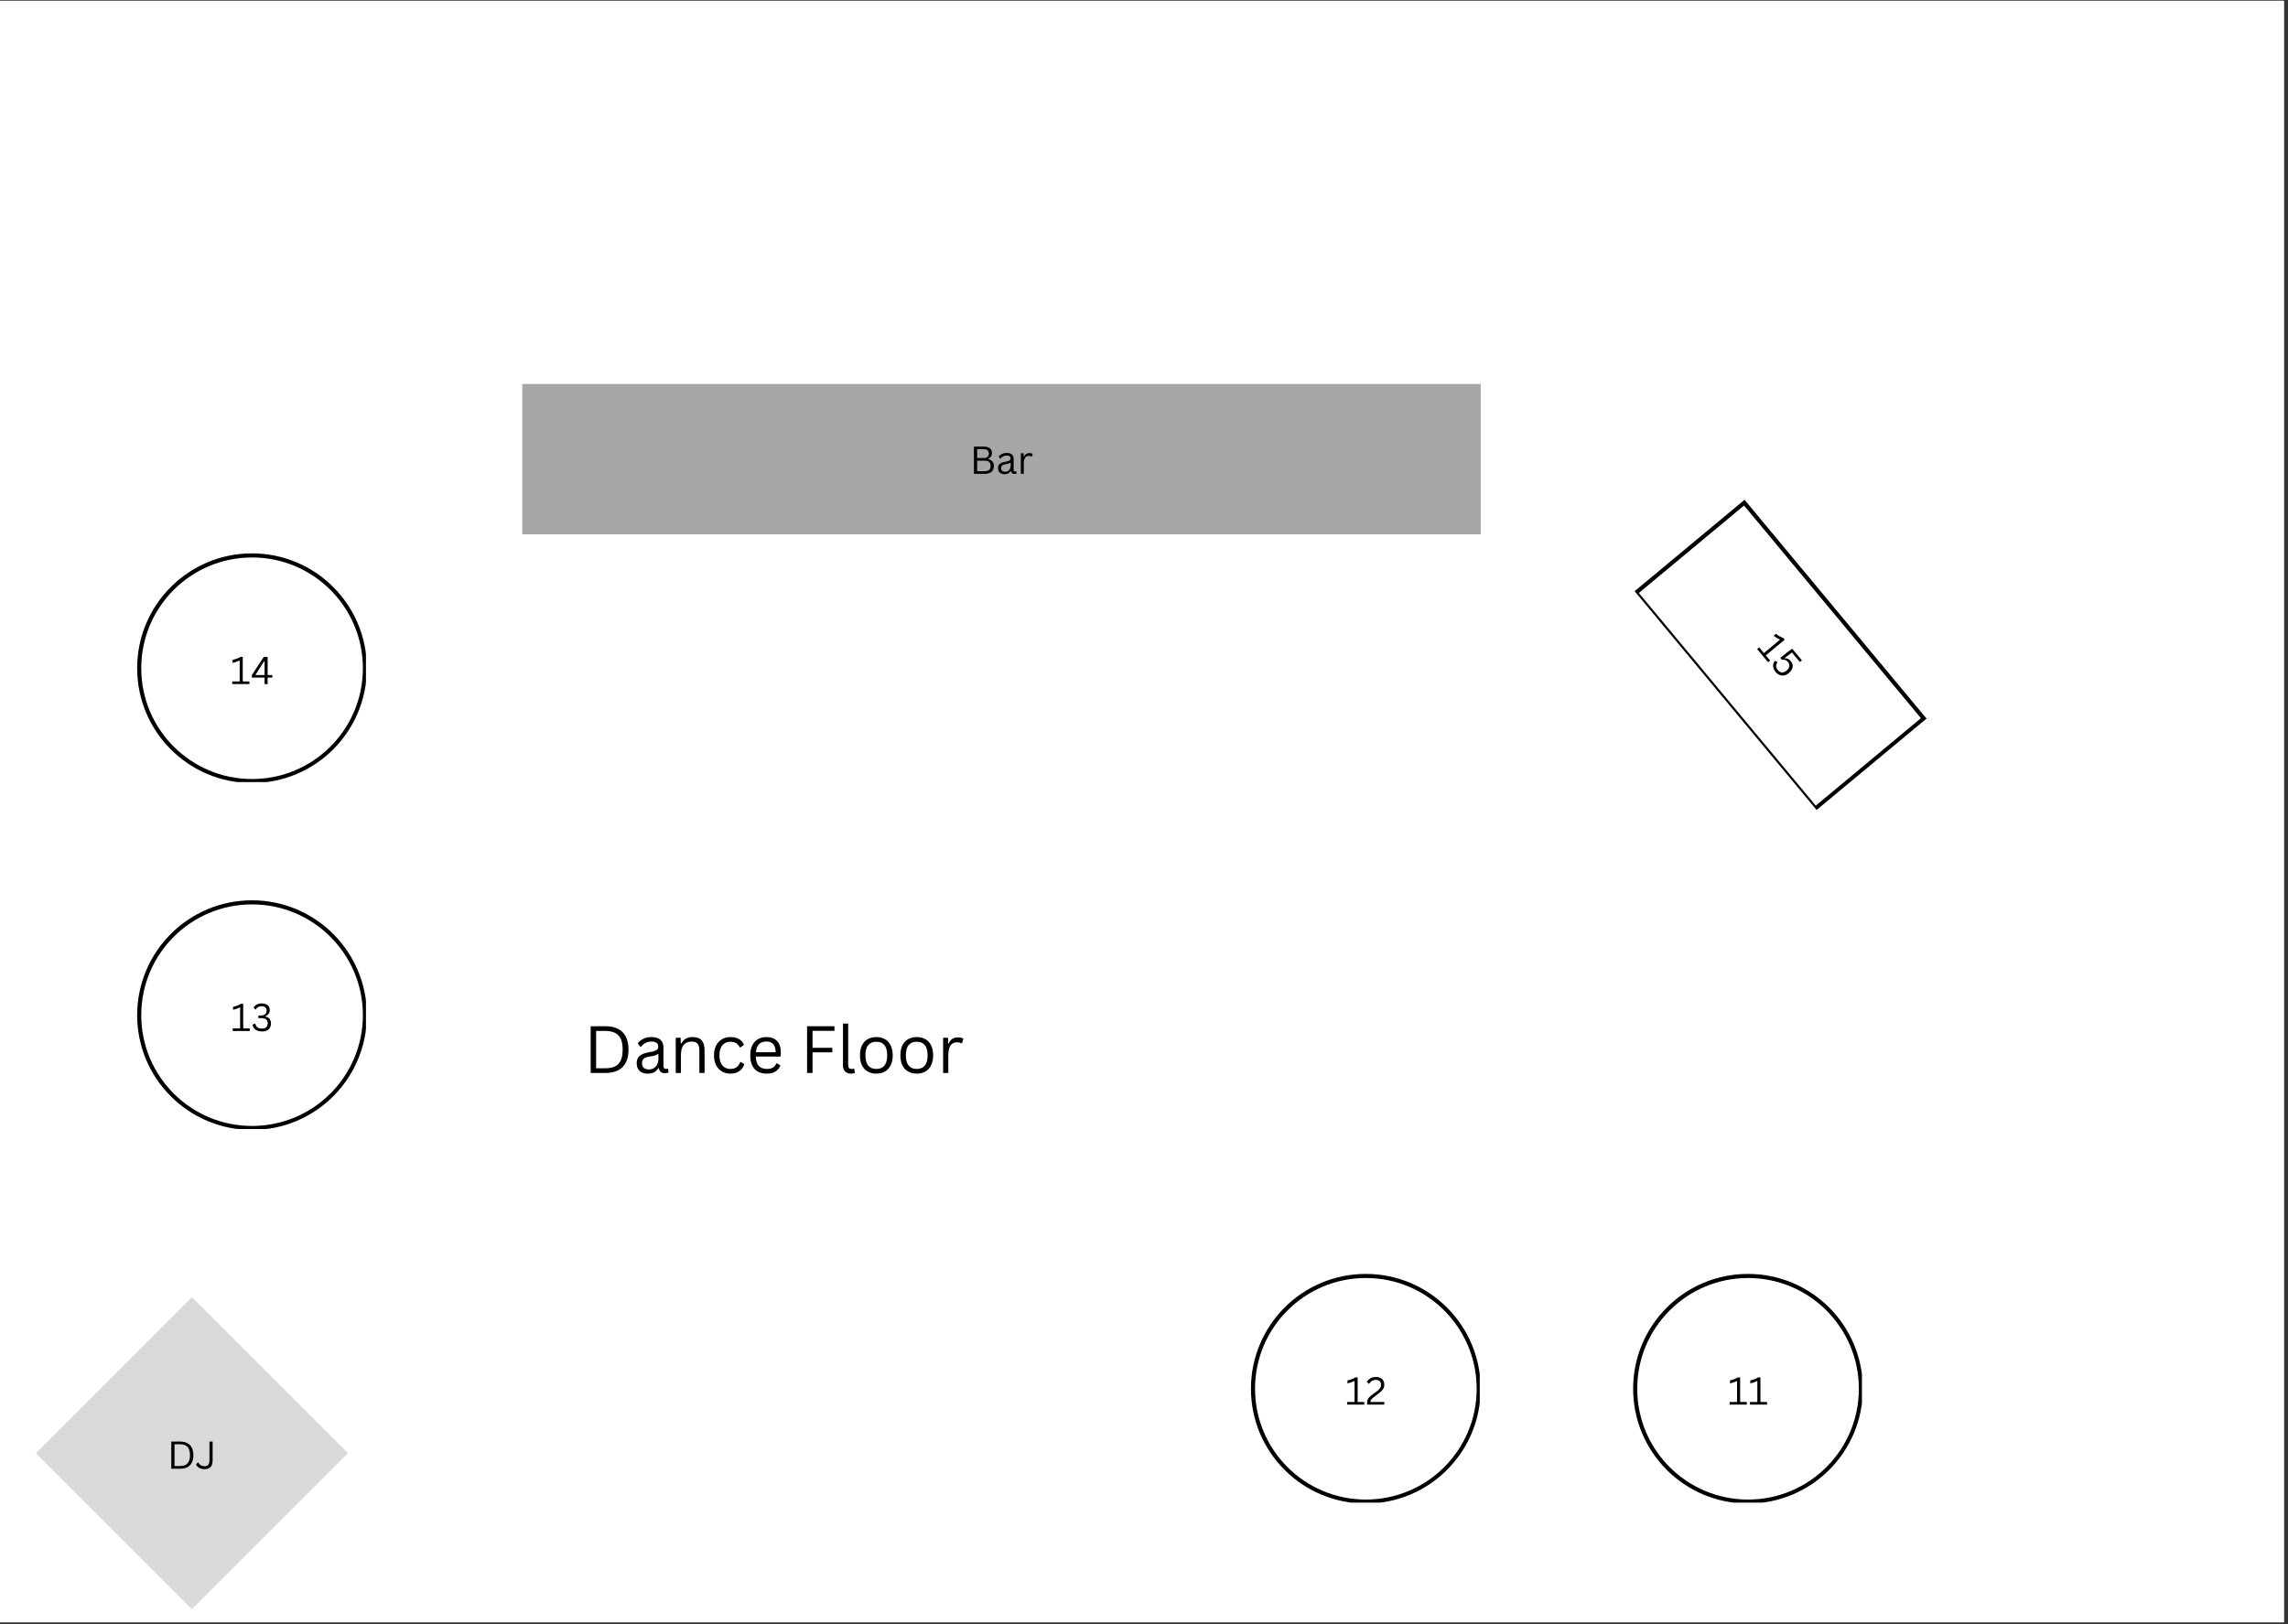 <svg xmlns="http://www.w3.org/2000/svg" xmlns:xlink="http://www.w3.org/1999/xlink" width="559" zoomAndPan="magnify" viewBox="0 0 419.25 297.75" height="397" preserveAspectRatio="xMidYMid meet" version="1.0"><rect x="0" y="0" width="419.25" height="297.75" fill="#333333" stroke="none"/><defs><g/><clipPath id="138555c45c"><path d="M 0 0.141 L 418.5 0.141 L 418.5 297.359 L 0 297.359 Z M 0 0.141 " clip-rule="nonzero"/></clipPath><clipPath id="269f0ec02c"><path d="M 229.223 233.5 L 271.148 233.5 L 271.148 275.422 L 229.223 275.422 Z M 229.223 233.5 " clip-rule="nonzero"/></clipPath><clipPath id="1936bde3fc"><path d="M 250.266 233.5 C 238.645 233.5 229.223 242.922 229.223 254.543 C 229.223 266.164 238.645 275.586 250.266 275.586 C 261.891 275.586 271.312 266.164 271.312 254.543 C 271.312 242.922 261.891 233.5 250.266 233.5 Z M 250.266 233.5 " clip-rule="nonzero"/></clipPath><clipPath id="3f537a15ba"><path d="M 95.707 70.375 L 271.324 70.375 L 271.324 97.938 L 95.707 97.938 Z M 95.707 70.375 " clip-rule="nonzero"/></clipPath><clipPath id="37adcd8971"><path d="M 0.707 0.375 L 176.324 0.375 L 176.324 27.938 L 0.707 27.938 Z M 0.707 0.375 " clip-rule="nonzero"/></clipPath><clipPath id="82d667013d"><rect x="0" width="177" y="0" height="28"/></clipPath><clipPath id="102b53f18d"><path d="M 299.254 233.5 L 341.18 233.5 L 341.18 275.422 L 299.254 275.422 Z M 299.254 233.5 " clip-rule="nonzero"/></clipPath><clipPath id="e72a295840"><path d="M 320.301 233.5 C 308.676 233.5 299.254 242.922 299.254 254.543 C 299.254 266.164 308.676 275.586 320.301 275.586 C 331.922 275.586 341.344 266.164 341.344 254.543 C 341.344 242.922 331.922 233.5 320.301 233.5 Z M 320.301 233.5 " clip-rule="nonzero"/></clipPath><clipPath id="f928ebd0b2"><path d="M 25.133 101.43 L 67.059 101.43 L 67.059 143.355 L 25.133 143.355 Z M 25.133 101.43 " clip-rule="nonzero"/></clipPath><clipPath id="c4d58ca503"><path d="M 46.176 101.43 C 34.555 101.43 25.133 110.852 25.133 122.473 C 25.133 134.098 34.555 143.52 46.176 143.52 C 57.801 143.52 67.223 134.098 67.223 122.473 C 67.223 110.852 57.801 101.43 46.176 101.43 Z M 46.176 101.43 " clip-rule="nonzero"/></clipPath><clipPath id="895ed69c3a"><path d="M 25.133 165.02 L 67.059 165.02 L 67.059 206.945 L 25.133 206.945 Z M 25.133 165.02 " clip-rule="nonzero"/></clipPath><clipPath id="4851928700"><path d="M 46.176 165.02 C 34.555 165.02 25.133 174.441 25.133 186.062 C 25.133 197.688 34.555 207.109 46.176 207.109 C 57.801 207.109 67.223 197.688 67.223 186.062 C 67.223 174.441 57.801 165.02 46.176 165.02 Z M 46.176 165.02 " clip-rule="nonzero"/></clipPath><clipPath id="15195e0468"><path d="M 6.574 237.762 L 63.758 237.762 L 63.758 294.949 L 6.574 294.949 Z M 6.574 237.762 " clip-rule="nonzero"/></clipPath><clipPath id="a03219751d"><path d="M 35.164 237.762 L 63.758 266.355 L 35.164 294.949 L 6.574 266.355 Z M 35.164 237.762 " clip-rule="nonzero"/></clipPath><clipPath id="2d9d8a6d12"><path d="M 0.574 0.762 L 57.758 0.762 L 57.758 57.949 L 0.574 57.949 Z M 0.574 0.762 " clip-rule="nonzero"/></clipPath><clipPath id="1ffa32c3f7"><path d="M 29.164 0.762 L 57.758 29.355 L 29.164 57.949 L 0.574 29.355 Z M 29.164 0.762 " clip-rule="nonzero"/></clipPath><clipPath id="5d5b30beb9"><rect x="0" width="58" y="0" height="58"/></clipPath><clipPath id="5e67f6d38d"><path d="M 299 91 L 354 91 L 354 149 L 299 149 Z M 299 91 " clip-rule="nonzero"/></clipPath><clipPath id="bf21b50aa3"><path d="M 319.664 91.602 L 353.176 131.895 L 333.027 148.648 L 299.52 108.355 Z M 319.664 91.602 " clip-rule="nonzero"/></clipPath><clipPath id="f6592ade12"><path d="M 319.672 91.605 L 353.02 131.711 L 332.613 148.68 L 299.262 108.578 Z M 319.672 91.605 " clip-rule="nonzero"/></clipPath><clipPath id="3b3c952ef7"><path d="M 321 115 L 328 115 L 328 122 L 321 122 Z M 321 115 " clip-rule="nonzero"/></clipPath><clipPath id="7306290f85"><path d="M 319.664 91.602 L 353.176 131.895 L 333.027 148.648 L 299.52 108.355 Z M 319.664 91.602 " clip-rule="nonzero"/></clipPath><clipPath id="e040d78d4a"><path d="M 324 118 L 331 118 L 331 125 L 324 125 Z M 324 118 " clip-rule="nonzero"/></clipPath><clipPath id="6926531029"><path d="M 319.664 91.602 L 353.176 131.895 L 333.027 148.648 L 299.52 108.355 Z M 319.664 91.602 " clip-rule="nonzero"/></clipPath></defs><g clip-path="url(#138555c45c)"><path fill="#ffffff" d="M 0 0.141 L 418.5 0.141 L 418.5 297.359 L 0 297.359 Z M 0 0.141 " fill-opacity="1" fill-rule="nonzero"/><path fill="#ffffff" d="M 0 0.141 L 418.5 0.141 L 418.5 297.359 L 0 297.359 Z M 0 0.141 " fill-opacity="1" fill-rule="nonzero"/></g><g clip-path="url(#269f0ec02c)"><g clip-path="url(#1936bde3fc)"><path stroke-linecap="butt" transform="matrix(0.749, 0, 0, 0.749, 229.223, 233.499)" fill="none" stroke-linejoin="miter" d="M 28.107 0.002 C 12.585 0.002 -0 12.587 -0 28.109 C -0 43.632 12.585 56.217 28.107 56.217 C 43.635 56.217 56.22 43.632 56.22 28.109 C 56.22 12.587 43.635 0.002 28.107 0.002 Z M 28.107 0.002 " stroke="#000000" stroke-width="2" stroke-opacity="1" stroke-miterlimit="4"/></g></g><g fill="#000000" fill-opacity="1"><g transform="translate(246.489, 257.456)"><g><path d="M 0.359 0 L 0.359 -0.484 L 1.719 -0.484 L 1.719 -4.297 L 1.641 -4.312 C 1.422 -4.207 1.227 -4.125 1.062 -4.062 C 0.895 -4.008 0.68 -3.953 0.422 -3.891 L 0.422 -4.438 C 0.68 -4.488 0.938 -4.562 1.188 -4.656 C 1.438 -4.75 1.66 -4.859 1.859 -4.984 L 2.281 -4.984 L 2.281 -0.484 L 3.5 -0.484 L 3.5 0 Z M 0.359 0 "/></g></g></g><g fill="#000000" fill-opacity="1"><g transform="translate(250.206, 257.456)"><g><path d="M 0.297 -0.234 C 0.297 -0.504 0.328 -0.723 0.391 -0.891 C 0.453 -1.055 0.555 -1.211 0.703 -1.359 C 0.848 -1.504 1.078 -1.695 1.391 -1.938 L 1.938 -2.328 C 2.145 -2.473 2.312 -2.609 2.438 -2.734 C 2.562 -2.859 2.66 -2.992 2.734 -3.141 C 2.805 -3.285 2.844 -3.453 2.844 -3.641 C 2.844 -3.93 2.766 -4.148 2.609 -4.297 C 2.453 -4.453 2.207 -4.531 1.875 -4.531 C 1.613 -4.531 1.379 -4.469 1.172 -4.344 C 0.973 -4.219 0.812 -4.047 0.688 -3.828 L 0.609 -3.812 L 0.25 -4.188 C 0.426 -4.457 0.648 -4.672 0.922 -4.828 C 1.191 -4.984 1.508 -5.062 1.875 -5.062 C 2.227 -5.062 2.52 -5 2.75 -4.875 C 2.988 -4.758 3.164 -4.594 3.281 -4.375 C 3.395 -4.164 3.453 -3.922 3.453 -3.641 C 3.453 -3.41 3.406 -3.195 3.312 -3 C 3.219 -2.812 3.082 -2.633 2.906 -2.469 C 2.738 -2.301 2.523 -2.125 2.266 -1.938 L 1.719 -1.531 C 1.508 -1.375 1.348 -1.238 1.234 -1.125 C 1.129 -1.02 1.051 -0.914 1 -0.812 C 0.945 -0.719 0.922 -0.609 0.922 -0.484 L 3.453 -0.484 L 3.453 0 L 0.297 0 Z M 0.297 -0.234 "/></g></g></g><g clip-path="url(#3f537a15ba)"><g transform="matrix(1, 0, 0, 1, 95, 70)"><g clip-path="url(#82d667013d)"><g clip-path="url(#37adcd8971)"><path fill="#a6a6a6" d="M 0.707 0.375 L 176.32 0.375 L 176.32 27.938 L 0.707 27.938 Z M 0.707 0.375 " fill-opacity="1" fill-rule="nonzero"/></g></g></g></g><g fill="#000000" fill-opacity="1"><g transform="translate(177.708, 86.844)"><g><path d="M 0.75 0 L 0.75 -4.984 L 2.641 -4.984 C 2.953 -4.984 3.211 -4.93 3.422 -4.828 C 3.641 -4.734 3.801 -4.598 3.906 -4.422 C 4.008 -4.242 4.062 -4.031 4.062 -3.781 C 4.062 -3.562 4.004 -3.363 3.891 -3.188 C 3.773 -3.008 3.609 -2.875 3.391 -2.781 L 3.391 -2.703 C 3.723 -2.617 3.973 -2.469 4.141 -2.25 C 4.316 -2.039 4.406 -1.773 4.406 -1.453 C 4.406 -0.984 4.27 -0.625 4 -0.375 C 3.727 -0.125 3.32 0 2.781 0 Z M 2.609 -2.891 C 2.891 -2.891 3.102 -2.961 3.25 -3.109 C 3.406 -3.254 3.484 -3.453 3.484 -3.703 C 3.484 -3.973 3.41 -4.172 3.266 -4.297 C 3.117 -4.43 2.898 -4.5 2.609 -4.5 L 1.344 -4.5 L 1.344 -2.891 Z M 2.734 -0.484 C 3.453 -0.484 3.812 -0.805 3.812 -1.453 C 3.812 -2.086 3.453 -2.406 2.734 -2.406 L 1.344 -2.406 L 1.344 -0.484 Z M 2.734 -0.484 "/></g></g></g><g fill="#000000" fill-opacity="1"><g transform="translate(182.506, 86.844)"><g><path d="M 1.547 0.078 C 1.18 0.078 0.895 -0.02 0.688 -0.219 C 0.477 -0.414 0.375 -0.691 0.375 -1.047 C 0.375 -1.266 0.414 -1.453 0.5 -1.609 C 0.594 -1.766 0.738 -1.891 0.938 -1.984 C 1.133 -2.078 1.383 -2.148 1.688 -2.203 C 1.969 -2.254 2.176 -2.305 2.312 -2.359 C 2.457 -2.422 2.551 -2.484 2.594 -2.547 C 2.645 -2.617 2.672 -2.711 2.672 -2.828 C 2.672 -2.992 2.613 -3.117 2.5 -3.203 C 2.383 -3.297 2.195 -3.344 1.938 -3.344 C 1.695 -3.344 1.488 -3.297 1.312 -3.203 C 1.133 -3.109 0.973 -2.969 0.828 -2.781 L 0.766 -2.781 L 0.484 -3.172 C 0.648 -3.367 0.852 -3.523 1.094 -3.641 C 1.344 -3.766 1.625 -3.828 1.938 -3.828 C 2.383 -3.828 2.711 -3.727 2.922 -3.531 C 3.129 -3.344 3.234 -3.078 3.234 -2.734 L 3.234 -0.734 C 3.234 -0.523 3.32 -0.422 3.5 -0.422 C 3.562 -0.422 3.617 -0.43 3.672 -0.453 L 3.719 -0.438 L 3.781 -0.062 C 3.738 -0.031 3.68 -0.008 3.609 0 C 3.547 0.02 3.477 0.031 3.406 0.031 C 3.207 0.031 3.051 -0.016 2.938 -0.109 C 2.832 -0.203 2.766 -0.336 2.734 -0.516 L 2.672 -0.516 C 2.566 -0.316 2.422 -0.164 2.234 -0.062 C 2.055 0.031 1.828 0.078 1.547 0.078 Z M 1.672 -0.375 C 1.879 -0.375 2.062 -0.422 2.219 -0.516 C 2.375 -0.609 2.488 -0.742 2.562 -0.922 C 2.645 -1.098 2.688 -1.301 2.688 -1.531 L 2.688 -2.016 L 2.625 -2.016 C 2.539 -1.961 2.438 -1.914 2.312 -1.875 C 2.195 -1.832 2.031 -1.797 1.812 -1.766 C 1.594 -1.734 1.422 -1.688 1.297 -1.625 C 1.172 -1.562 1.078 -1.484 1.016 -1.391 C 0.961 -1.297 0.938 -1.18 0.938 -1.047 C 0.938 -0.828 1 -0.66 1.125 -0.547 C 1.258 -0.43 1.441 -0.375 1.672 -0.375 Z M 1.672 -0.375 "/></g></g></g><g fill="#000000" fill-opacity="1"><g transform="translate(186.397, 86.844)"><g><path d="M 0.656 0 L 0.656 -3.766 L 1.188 -3.766 L 1.188 -3.172 L 1.25 -3.156 C 1.426 -3.582 1.758 -3.797 2.25 -3.797 C 2.5 -3.797 2.691 -3.75 2.828 -3.656 L 2.672 -3.188 L 2.609 -3.172 C 2.461 -3.242 2.305 -3.281 2.141 -3.281 C 1.836 -3.281 1.602 -3.164 1.438 -2.938 C 1.281 -2.719 1.203 -2.352 1.203 -1.844 L 1.203 0 Z M 0.656 0 "/></g></g></g><g clip-path="url(#102b53f18d)"><g clip-path="url(#e72a295840)"><path stroke-linecap="butt" transform="matrix(0.749, 0, 0, 0.749, 299.256, 233.499)" fill="none" stroke-linejoin="miter" d="M 28.11 0.002 C 12.583 0.002 -0.002 12.587 -0.002 28.109 C -0.002 43.632 12.583 56.217 28.11 56.217 C 43.633 56.217 56.218 43.632 56.218 28.109 C 56.218 12.587 43.633 0.002 28.11 0.002 Z M 28.11 0.002 " stroke="#000000" stroke-width="2" stroke-opacity="1" stroke-miterlimit="4"/></g></g><g fill="#000000" fill-opacity="1"><g transform="translate(316.58, 257.456)"><g><path d="M 0.359 0 L 0.359 -0.484 L 1.719 -0.484 L 1.719 -4.297 L 1.641 -4.312 C 1.422 -4.207 1.227 -4.125 1.062 -4.062 C 0.895 -4.008 0.68 -3.953 0.422 -3.891 L 0.422 -4.438 C 0.68 -4.488 0.938 -4.562 1.188 -4.656 C 1.438 -4.75 1.66 -4.859 1.859 -4.984 L 2.281 -4.984 L 2.281 -0.484 L 3.5 -0.484 L 3.5 0 Z M 0.359 0 "/></g></g></g><g fill="#000000" fill-opacity="1"><g transform="translate(320.297, 257.456)"><g><path d="M 0.359 0 L 0.359 -0.484 L 1.719 -0.484 L 1.719 -4.297 L 1.641 -4.312 C 1.422 -4.207 1.227 -4.125 1.062 -4.062 C 0.895 -4.008 0.68 -3.953 0.422 -3.891 L 0.422 -4.438 C 0.68 -4.488 0.938 -4.562 1.188 -4.656 C 1.438 -4.75 1.66 -4.859 1.859 -4.984 L 2.281 -4.984 L 2.281 -0.484 L 3.5 -0.484 L 3.5 0 Z M 0.359 0 "/></g></g></g><g clip-path="url(#f928ebd0b2)"><g clip-path="url(#c4d58ca503)"><path stroke-linecap="butt" transform="matrix(0.749, 0, 0, 0.749, 25.133, 101.43)" fill="none" stroke-linejoin="miter" d="M 28.108 -0 C 12.585 -0 0 12.585 0 28.107 C 0 43.635 12.585 56.22 28.108 56.22 C 43.635 56.22 56.22 43.635 56.22 28.107 C 56.22 12.585 43.635 -0 28.108 -0 Z M 28.108 -0 " stroke="#000000" stroke-width="2" stroke-opacity="1" stroke-miterlimit="4"/></g></g><g fill="#000000" fill-opacity="1"><g transform="translate(42.2, 125.387)"><g><path d="M 0.359 0 L 0.359 -0.484 L 1.719 -0.484 L 1.719 -4.297 L 1.641 -4.312 C 1.422 -4.207 1.227 -4.125 1.062 -4.062 C 0.895 -4.008 0.68 -3.953 0.422 -3.891 L 0.422 -4.438 C 0.68 -4.488 0.938 -4.562 1.188 -4.656 C 1.438 -4.75 1.66 -4.859 1.859 -4.984 L 2.281 -4.984 L 2.281 -0.484 L 3.5 -0.484 L 3.5 0 Z M 0.359 0 "/></g></g></g><g fill="#000000" fill-opacity="1"><g transform="translate(45.917, 125.387)"><g><path d="M 3.125 0 L 2.562 0 L 2.562 -1.188 L 0.234 -1.188 L 0.234 -1.656 L 2.422 -4.984 L 3.125 -4.984 L 3.125 -1.656 L 3.984 -1.656 L 3.984 -1.188 L 3.125 -1.188 Z M 0.922 -1.734 L 0.953 -1.656 L 2.562 -1.656 L 2.562 -4.172 L 2.484 -4.188 Z M 0.922 -1.734 "/></g></g></g><g clip-path="url(#895ed69c3a)"><g clip-path="url(#4851928700)"><path stroke-linecap="butt" transform="matrix(0.749, 0, 0, 0.749, 25.133, 165.02)" fill="none" stroke-linejoin="miter" d="M 28.108 -0.001 C 12.585 -0.001 0 12.584 0 28.107 C 0 43.635 12.585 56.22 28.108 56.22 C 43.635 56.22 56.22 43.635 56.22 28.107 C 56.22 12.584 43.635 -0.001 28.108 -0.001 Z M 28.108 -0.001 " stroke="#000000" stroke-width="2" stroke-opacity="1" stroke-miterlimit="4"/></g></g><g fill="#000000" fill-opacity="1"><g transform="translate(42.282, 188.977)"><g><path d="M 0.359 0 L 0.359 -0.484 L 1.719 -0.484 L 1.719 -4.297 L 1.641 -4.312 C 1.422 -4.207 1.227 -4.125 1.062 -4.062 C 0.895 -4.008 0.68 -3.953 0.422 -3.891 L 0.422 -4.438 C 0.68 -4.488 0.938 -4.562 1.188 -4.656 C 1.438 -4.75 1.66 -4.859 1.859 -4.984 L 2.281 -4.984 L 2.281 -0.484 L 3.5 -0.484 L 3.5 0 Z M 0.359 0 "/></g></g></g><g fill="#000000" fill-opacity="1"><g transform="translate(45.999, 188.977)"><g><path d="M 1.969 0.078 C 1.488 0.078 1.102 -0.031 0.812 -0.25 C 0.531 -0.469 0.348 -0.77 0.266 -1.156 L 0.703 -1.359 L 0.781 -1.344 C 0.863 -1.051 0.992 -0.828 1.172 -0.672 C 1.359 -0.523 1.625 -0.453 1.969 -0.453 C 2.32 -0.453 2.594 -0.531 2.781 -0.688 C 2.969 -0.852 3.062 -1.094 3.062 -1.406 C 3.062 -1.719 2.969 -1.953 2.781 -2.109 C 2.594 -2.273 2.297 -2.359 1.891 -2.359 L 1.344 -2.359 L 1.344 -2.844 L 1.828 -2.844 C 2.141 -2.844 2.391 -2.922 2.578 -3.078 C 2.766 -3.234 2.859 -3.453 2.859 -3.734 C 2.859 -4.004 2.773 -4.207 2.609 -4.344 C 2.453 -4.477 2.227 -4.547 1.938 -4.547 C 1.438 -4.547 1.082 -4.348 0.875 -3.953 L 0.797 -3.938 L 0.469 -4.297 C 0.602 -4.523 0.797 -4.707 1.047 -4.844 C 1.297 -4.988 1.594 -5.062 1.938 -5.062 C 2.258 -5.062 2.531 -5.008 2.75 -4.906 C 2.977 -4.812 3.148 -4.672 3.266 -4.484 C 3.379 -4.297 3.438 -4.07 3.438 -3.812 C 3.438 -3.562 3.363 -3.344 3.219 -3.156 C 3.082 -2.977 2.895 -2.836 2.656 -2.734 L 2.656 -2.656 C 2.988 -2.57 3.238 -2.422 3.406 -2.203 C 3.57 -1.992 3.656 -1.727 3.656 -1.406 C 3.656 -0.938 3.516 -0.57 3.234 -0.312 C 2.953 -0.051 2.531 0.078 1.969 0.078 Z M 1.969 0.078 "/></g></g></g><g clip-path="url(#15195e0468)"><g clip-path="url(#a03219751d)"><g transform="matrix(1, 0, 0, 1, 6, 237)"><g clip-path="url(#5d5b30beb9)"><g clip-path="url(#2d9d8a6d12)"><g clip-path="url(#1ffa32c3f7)"><path fill="#d9d9d9" d="M 0.574 0.762 L 57.758 0.762 L 57.758 57.949 L 0.574 57.949 Z M 0.574 0.762 " fill-opacity="1" fill-rule="nonzero"/></g></g></g></g></g></g><g fill="#000000" fill-opacity="1"><g transform="translate(30.635, 269.207)"><g><path d="M 2.359 -4.984 C 2.867 -4.984 3.305 -4.891 3.672 -4.703 C 4.035 -4.523 4.312 -4.25 4.5 -3.875 C 4.695 -3.508 4.797 -3.051 4.797 -2.5 C 4.797 -1.938 4.695 -1.469 4.5 -1.094 C 4.312 -0.727 4.035 -0.453 3.672 -0.266 C 3.305 -0.086 2.867 0 2.359 0 L 0.75 0 L 0.75 -4.984 Z M 2.312 -0.5 C 2.727 -0.5 3.07 -0.562 3.344 -0.688 C 3.613 -0.82 3.816 -1.035 3.953 -1.328 C 4.098 -1.617 4.172 -2.008 4.172 -2.5 C 4.172 -2.977 4.098 -3.363 3.953 -3.656 C 3.816 -3.945 3.613 -4.156 3.344 -4.281 C 3.07 -4.414 2.727 -4.484 2.312 -4.484 L 1.344 -4.484 L 1.344 -0.5 Z M 2.312 -0.5 "/></g></g></g><g fill="#000000" fill-opacity="1"><g transform="translate(35.805, 269.207)"><g><path d="M 1.641 0.078 C 1.398 0.078 1.176 0.039 0.969 -0.031 C 0.758 -0.113 0.582 -0.219 0.438 -0.344 C 0.301 -0.469 0.195 -0.609 0.125 -0.766 L 0.438 -1.156 L 0.516 -1.156 C 0.617 -0.945 0.766 -0.781 0.953 -0.656 C 1.148 -0.531 1.379 -0.469 1.641 -0.469 C 1.859 -0.469 2.035 -0.5 2.172 -0.562 C 2.305 -0.633 2.406 -0.75 2.469 -0.906 C 2.539 -1.07 2.578 -1.289 2.578 -1.562 L 2.578 -4.984 L 3.156 -4.984 L 3.156 -1.562 C 3.156 -1 3.031 -0.582 2.781 -0.312 C 2.531 -0.051 2.148 0.078 1.641 0.078 Z M 1.641 0.078 "/></g></g></g><g fill="#000000" fill-opacity="1"><g transform="translate(106.936, 196.664)"><g><path d="M 4.062 -8.562 C 4.926 -8.562 5.672 -8.406 6.297 -8.094 C 6.922 -7.781 7.398 -7.305 7.734 -6.672 C 8.066 -6.035 8.234 -5.238 8.234 -4.281 C 8.234 -3.32 8.066 -2.523 7.734 -1.891 C 7.398 -1.254 6.922 -0.781 6.297 -0.469 C 5.672 -0.156 4.926 0 4.062 0 L 1.297 0 L 1.297 -8.562 Z M 3.969 -0.859 C 4.676 -0.859 5.266 -0.969 5.734 -1.188 C 6.203 -1.406 6.555 -1.766 6.797 -2.266 C 7.035 -2.773 7.156 -3.445 7.156 -4.281 C 7.156 -5.113 7.035 -5.781 6.797 -6.281 C 6.555 -6.781 6.203 -7.141 5.734 -7.359 C 5.266 -7.586 4.676 -7.703 3.969 -7.703 L 2.297 -7.703 L 2.297 -0.859 Z M 3.969 -0.859 "/></g></g><g transform="translate(116.025, 196.664)"><g><path d="M 2.656 0.125 C 2.02 0.125 1.523 -0.039 1.172 -0.375 C 0.816 -0.707 0.641 -1.18 0.641 -1.797 C 0.641 -2.18 0.719 -2.504 0.875 -2.766 C 1.031 -3.023 1.273 -3.238 1.609 -3.406 C 1.941 -3.57 2.375 -3.703 2.906 -3.797 C 3.375 -3.867 3.727 -3.953 3.969 -4.047 C 4.219 -4.148 4.383 -4.258 4.469 -4.375 C 4.551 -4.5 4.594 -4.656 4.594 -4.844 C 4.594 -5.133 4.488 -5.359 4.281 -5.516 C 4.082 -5.672 3.766 -5.75 3.328 -5.75 C 2.91 -5.75 2.551 -5.664 2.25 -5.5 C 1.945 -5.344 1.672 -5.102 1.422 -4.781 L 1.312 -4.781 L 0.844 -5.438 C 1.113 -5.789 1.457 -6.066 1.875 -6.266 C 2.301 -6.473 2.785 -6.578 3.328 -6.578 C 4.086 -6.578 4.645 -6.41 5 -6.078 C 5.363 -5.742 5.547 -5.281 5.547 -4.688 L 5.547 -1.266 C 5.547 -0.91 5.695 -0.734 6 -0.734 C 6.102 -0.734 6.203 -0.75 6.297 -0.781 L 6.375 -0.766 L 6.484 -0.094 C 6.422 -0.051 6.328 -0.02 6.203 0 C 6.086 0.031 5.973 0.047 5.859 0.047 C 5.504 0.047 5.234 -0.031 5.047 -0.188 C 4.867 -0.344 4.754 -0.57 4.703 -0.875 L 4.578 -0.891 C 4.398 -0.547 4.156 -0.289 3.844 -0.125 C 3.531 0.039 3.133 0.125 2.656 0.125 Z M 2.875 -0.641 C 3.227 -0.641 3.535 -0.723 3.797 -0.891 C 4.066 -1.055 4.27 -1.285 4.406 -1.578 C 4.551 -1.879 4.625 -2.227 4.625 -2.625 L 4.625 -3.453 L 4.516 -3.469 C 4.367 -3.363 4.191 -3.273 3.984 -3.203 C 3.773 -3.141 3.488 -3.082 3.125 -3.031 C 2.75 -2.977 2.445 -2.898 2.219 -2.797 C 2 -2.691 1.844 -2.555 1.75 -2.391 C 1.656 -2.234 1.609 -2.035 1.609 -1.797 C 1.609 -1.422 1.719 -1.133 1.938 -0.938 C 2.164 -0.738 2.477 -0.641 2.875 -0.641 Z M 2.875 -0.641 "/></g></g><g transform="translate(122.698, 196.664)"><g><path d="M 1.125 0 L 1.125 -6.453 L 2.031 -6.453 L 2.031 -5.438 L 2.156 -5.406 C 2.363 -5.789 2.633 -6.082 2.969 -6.281 C 3.301 -6.477 3.711 -6.578 4.203 -6.578 C 4.973 -6.578 5.531 -6.379 5.875 -5.984 C 6.227 -5.586 6.406 -4.977 6.406 -4.156 L 6.406 0 L 5.453 0 L 5.453 -4.125 C 5.453 -4.52 5.398 -4.832 5.297 -5.062 C 5.203 -5.301 5.051 -5.473 4.844 -5.578 C 4.633 -5.691 4.359 -5.75 4.016 -5.75 C 3.43 -5.75 2.961 -5.555 2.609 -5.172 C 2.254 -4.785 2.078 -4.164 2.078 -3.312 L 2.078 0 Z M 1.125 0 "/></g></g><g transform="translate(130.126, 196.664)"><g><path d="M 3.703 0.125 C 3.129 0.125 2.617 -0.004 2.172 -0.266 C 1.723 -0.523 1.363 -0.906 1.094 -1.406 C 0.832 -1.914 0.703 -2.52 0.703 -3.219 C 0.703 -3.926 0.832 -4.531 1.094 -5.031 C 1.363 -5.539 1.723 -5.926 2.172 -6.188 C 2.617 -6.445 3.129 -6.578 3.703 -6.578 C 4.391 -6.578 4.93 -6.445 5.328 -6.188 C 5.734 -5.938 6.023 -5.594 6.203 -5.156 L 5.562 -4.688 L 5.438 -4.688 C 5.258 -5.039 5.035 -5.301 4.766 -5.469 C 4.492 -5.633 4.141 -5.719 3.703 -5.719 C 3.305 -5.719 2.957 -5.625 2.656 -5.438 C 2.352 -5.25 2.117 -4.969 1.953 -4.594 C 1.785 -4.219 1.703 -3.758 1.703 -3.219 C 1.703 -2.688 1.785 -2.234 1.953 -1.859 C 2.129 -1.484 2.363 -1.203 2.656 -1.016 C 2.957 -0.828 3.305 -0.734 3.703 -0.734 C 4.148 -0.734 4.52 -0.832 4.812 -1.031 C 5.113 -1.238 5.348 -1.562 5.516 -2 L 5.641 -2 L 6.266 -1.625 C 6.098 -1.082 5.797 -0.656 5.359 -0.344 C 4.93 -0.031 4.379 0.125 3.703 0.125 Z M 3.703 0.125 "/></g></g><g transform="translate(136.777, 196.664)"><g><path d="M 6.156 -3 L 1.719 -3 C 1.738 -2.219 1.922 -1.645 2.266 -1.281 C 2.617 -0.914 3.102 -0.734 3.719 -0.734 C 4.176 -0.734 4.547 -0.812 4.828 -0.969 C 5.109 -1.133 5.328 -1.395 5.484 -1.75 L 5.609 -1.75 L 6.234 -1.375 C 6.047 -0.906 5.742 -0.535 5.328 -0.266 C 4.922 -0.004 4.383 0.125 3.719 0.125 C 3.094 0.125 2.555 0.004 2.109 -0.234 C 1.66 -0.484 1.312 -0.859 1.062 -1.359 C 0.82 -1.859 0.703 -2.477 0.703 -3.219 C 0.703 -3.957 0.828 -4.578 1.078 -5.078 C 1.336 -5.578 1.688 -5.953 2.125 -6.203 C 2.57 -6.453 3.082 -6.578 3.656 -6.578 C 4.477 -6.578 5.125 -6.344 5.594 -5.875 C 6.062 -5.406 6.297 -4.711 6.297 -3.797 C 6.297 -3.441 6.285 -3.203 6.266 -3.078 Z M 5.359 -3.797 C 5.336 -4.484 5.18 -4.984 4.891 -5.297 C 4.609 -5.609 4.195 -5.766 3.656 -5.766 C 3.094 -5.766 2.648 -5.609 2.328 -5.297 C 2.004 -4.984 1.805 -4.484 1.734 -3.797 Z M 5.359 -3.797 "/></g></g><g transform="translate(143.655, 196.664)"><g/></g><g transform="translate(146.591, 196.664)"><g><path d="M 6.312 -8.562 L 6.312 -7.719 L 2.297 -7.719 L 2.297 -4.609 L 5.922 -4.609 L 5.922 -3.781 L 2.297 -3.781 L 2.297 0 L 1.297 0 L 1.297 -8.562 Z M 6.312 -8.562 "/></g></g><g transform="translate(153.37, 196.664)"><g><path d="M 2.562 0.125 C 2.113 0.125 1.754 -0.004 1.484 -0.266 C 1.223 -0.523 1.094 -0.91 1.094 -1.422 L 1.094 -9.047 L 2.047 -9.047 L 2.047 -1.5 C 2.047 -1.227 2.098 -1.031 2.203 -0.906 C 2.305 -0.789 2.469 -0.734 2.688 -0.734 C 2.82 -0.734 2.957 -0.754 3.094 -0.797 L 3.172 -0.766 L 3.281 -0.016 C 3.219 0.023 3.117 0.055 2.984 0.078 C 2.859 0.109 2.719 0.125 2.562 0.125 Z M 2.562 0.125 "/></g></g><g transform="translate(156.879, 196.664)"><g><path d="M 3.703 0.125 C 3.098 0.125 2.566 -0.004 2.109 -0.266 C 1.66 -0.523 1.312 -0.906 1.062 -1.406 C 0.82 -1.906 0.703 -2.508 0.703 -3.219 C 0.703 -3.938 0.82 -4.547 1.062 -5.047 C 1.312 -5.555 1.66 -5.938 2.109 -6.188 C 2.566 -6.445 3.098 -6.578 3.703 -6.578 C 4.305 -6.578 4.832 -6.445 5.281 -6.188 C 5.738 -5.938 6.086 -5.555 6.328 -5.047 C 6.578 -4.547 6.703 -3.938 6.703 -3.219 C 6.703 -2.508 6.578 -1.906 6.328 -1.406 C 6.086 -0.906 5.738 -0.523 5.281 -0.266 C 4.832 -0.004 4.305 0.125 3.703 0.125 Z M 3.703 -0.734 C 4.348 -0.734 4.836 -0.938 5.172 -1.344 C 5.516 -1.75 5.688 -2.375 5.688 -3.219 C 5.688 -4.07 5.516 -4.703 5.172 -5.109 C 4.836 -5.516 4.348 -5.719 3.703 -5.719 C 3.055 -5.719 2.562 -5.516 2.219 -5.109 C 1.875 -4.703 1.703 -4.07 1.703 -3.219 C 1.703 -2.375 1.875 -1.75 2.219 -1.344 C 2.562 -0.938 3.055 -0.734 3.703 -0.734 Z M 3.703 -0.734 "/></g></g><g transform="translate(164.284, 196.664)"><g><path d="M 3.703 0.125 C 3.098 0.125 2.566 -0.004 2.109 -0.266 C 1.66 -0.523 1.312 -0.906 1.062 -1.406 C 0.82 -1.906 0.703 -2.508 0.703 -3.219 C 0.703 -3.938 0.82 -4.547 1.062 -5.047 C 1.312 -5.555 1.66 -5.938 2.109 -6.188 C 2.566 -6.445 3.098 -6.578 3.703 -6.578 C 4.305 -6.578 4.832 -6.445 5.281 -6.188 C 5.738 -5.938 6.086 -5.555 6.328 -5.047 C 6.578 -4.547 6.703 -3.938 6.703 -3.219 C 6.703 -2.508 6.578 -1.906 6.328 -1.406 C 6.086 -0.906 5.738 -0.523 5.281 -0.266 C 4.832 -0.004 4.305 0.125 3.703 0.125 Z M 3.703 -0.734 C 4.348 -0.734 4.836 -0.938 5.172 -1.344 C 5.516 -1.75 5.688 -2.375 5.688 -3.219 C 5.688 -4.07 5.516 -4.703 5.172 -5.109 C 4.836 -5.516 4.348 -5.719 3.703 -5.719 C 3.055 -5.719 2.562 -5.516 2.219 -5.109 C 1.875 -4.703 1.703 -4.07 1.703 -3.219 C 1.703 -2.375 1.875 -1.75 2.219 -1.344 C 2.562 -0.938 3.055 -0.734 3.703 -0.734 Z M 3.703 -0.734 "/></g></g><g transform="translate(171.689, 196.664)"><g><path d="M 1.125 0 L 1.125 -6.453 L 2.031 -6.453 L 2.031 -5.438 L 2.156 -5.406 C 2.457 -6.145 3.02 -6.516 3.844 -6.516 C 4.289 -6.516 4.625 -6.43 4.844 -6.266 L 4.594 -5.469 L 4.484 -5.438 C 4.234 -5.562 3.969 -5.625 3.688 -5.625 C 3.164 -5.625 2.766 -5.43 2.484 -5.047 C 2.211 -4.66 2.078 -4.035 2.078 -3.172 L 2.078 0 Z M 1.125 0 "/></g></g></g><g clip-path="url(#5e67f6d38d)"><g clip-path="url(#bf21b50aa3)"><g clip-path="url(#f6592ade12)"><path stroke-linecap="butt" transform="matrix(0.479, 0.576, -0.576, 0.479, 319.67, 91.605)" fill="none" stroke-linejoin="miter" d="M 0.002 -0.002 L 69.671 0.003 L 69.669 35.452 L 0.001 35.455 Z M 0.002 -0.002 " stroke="#000000" stroke-width="2" stroke-opacity="1" stroke-miterlimit="4"/></g></g></g><g clip-path="url(#3b3c952ef7)"><g clip-path="url(#7306290f85)"><g fill="#000000" fill-opacity="1"><g transform="translate(321.744, 118.688)"><g><path d="M 0.234 0.281 L 0.609 -0.031 L 1.469 1.016 L 4.391 -1.422 L 4.359 -1.484 C 4.148 -1.586 3.969 -1.688 3.812 -1.781 C 3.656 -1.875 3.469 -2 3.25 -2.156 L 3.672 -2.516 C 3.879 -2.348 4.098 -2.195 4.328 -2.062 C 4.566 -1.926 4.797 -1.828 5.016 -1.766 L 5.281 -1.438 L 1.828 1.438 L 2.609 2.375 L 2.234 2.688 Z M 0.234 0.281 "/></g></g></g></g></g><g clip-path="url(#e040d78d4a)"><g clip-path="url(#6926531029)"><g fill="#000000" fill-opacity="1"><g transform="translate(324.121, 121.546)"><g><path d="M 1.25 1.625 C 0.957 1.27 0.801 0.914 0.781 0.562 C 0.758 0.219 0.867 -0.109 1.109 -0.422 L 1.547 -0.203 L 1.578 -0.125 C 1.461 0.02 1.391 0.172 1.359 0.328 C 1.328 0.484 1.332 0.641 1.375 0.797 C 1.414 0.953 1.508 1.113 1.656 1.281 C 1.875 1.539 2.117 1.68 2.391 1.703 C 2.672 1.723 2.961 1.609 3.266 1.359 C 3.555 1.109 3.719 0.844 3.75 0.562 C 3.789 0.289 3.707 0.031 3.5 -0.219 C 3.344 -0.406 3.176 -0.523 3 -0.578 C 2.832 -0.629 2.625 -0.641 2.375 -0.609 L 2.109 -1 L 4.266 -2.656 L 6.062 -0.516 L 5.688 -0.203 L 4.219 -1.953 L 2.906 -0.938 L 2.953 -0.875 C 3.148 -0.895 3.336 -0.863 3.516 -0.781 C 3.691 -0.695 3.852 -0.566 4 -0.391 C 4.195 -0.16 4.316 0.078 4.359 0.328 C 4.398 0.586 4.359 0.844 4.234 1.094 C 4.117 1.352 3.926 1.598 3.656 1.828 C 3.383 2.055 3.102 2.195 2.812 2.25 C 2.52 2.312 2.238 2.285 1.969 2.172 C 1.695 2.055 1.457 1.875 1.25 1.625 Z M 1.25 1.625 "/></g></g></g></g></g></svg>